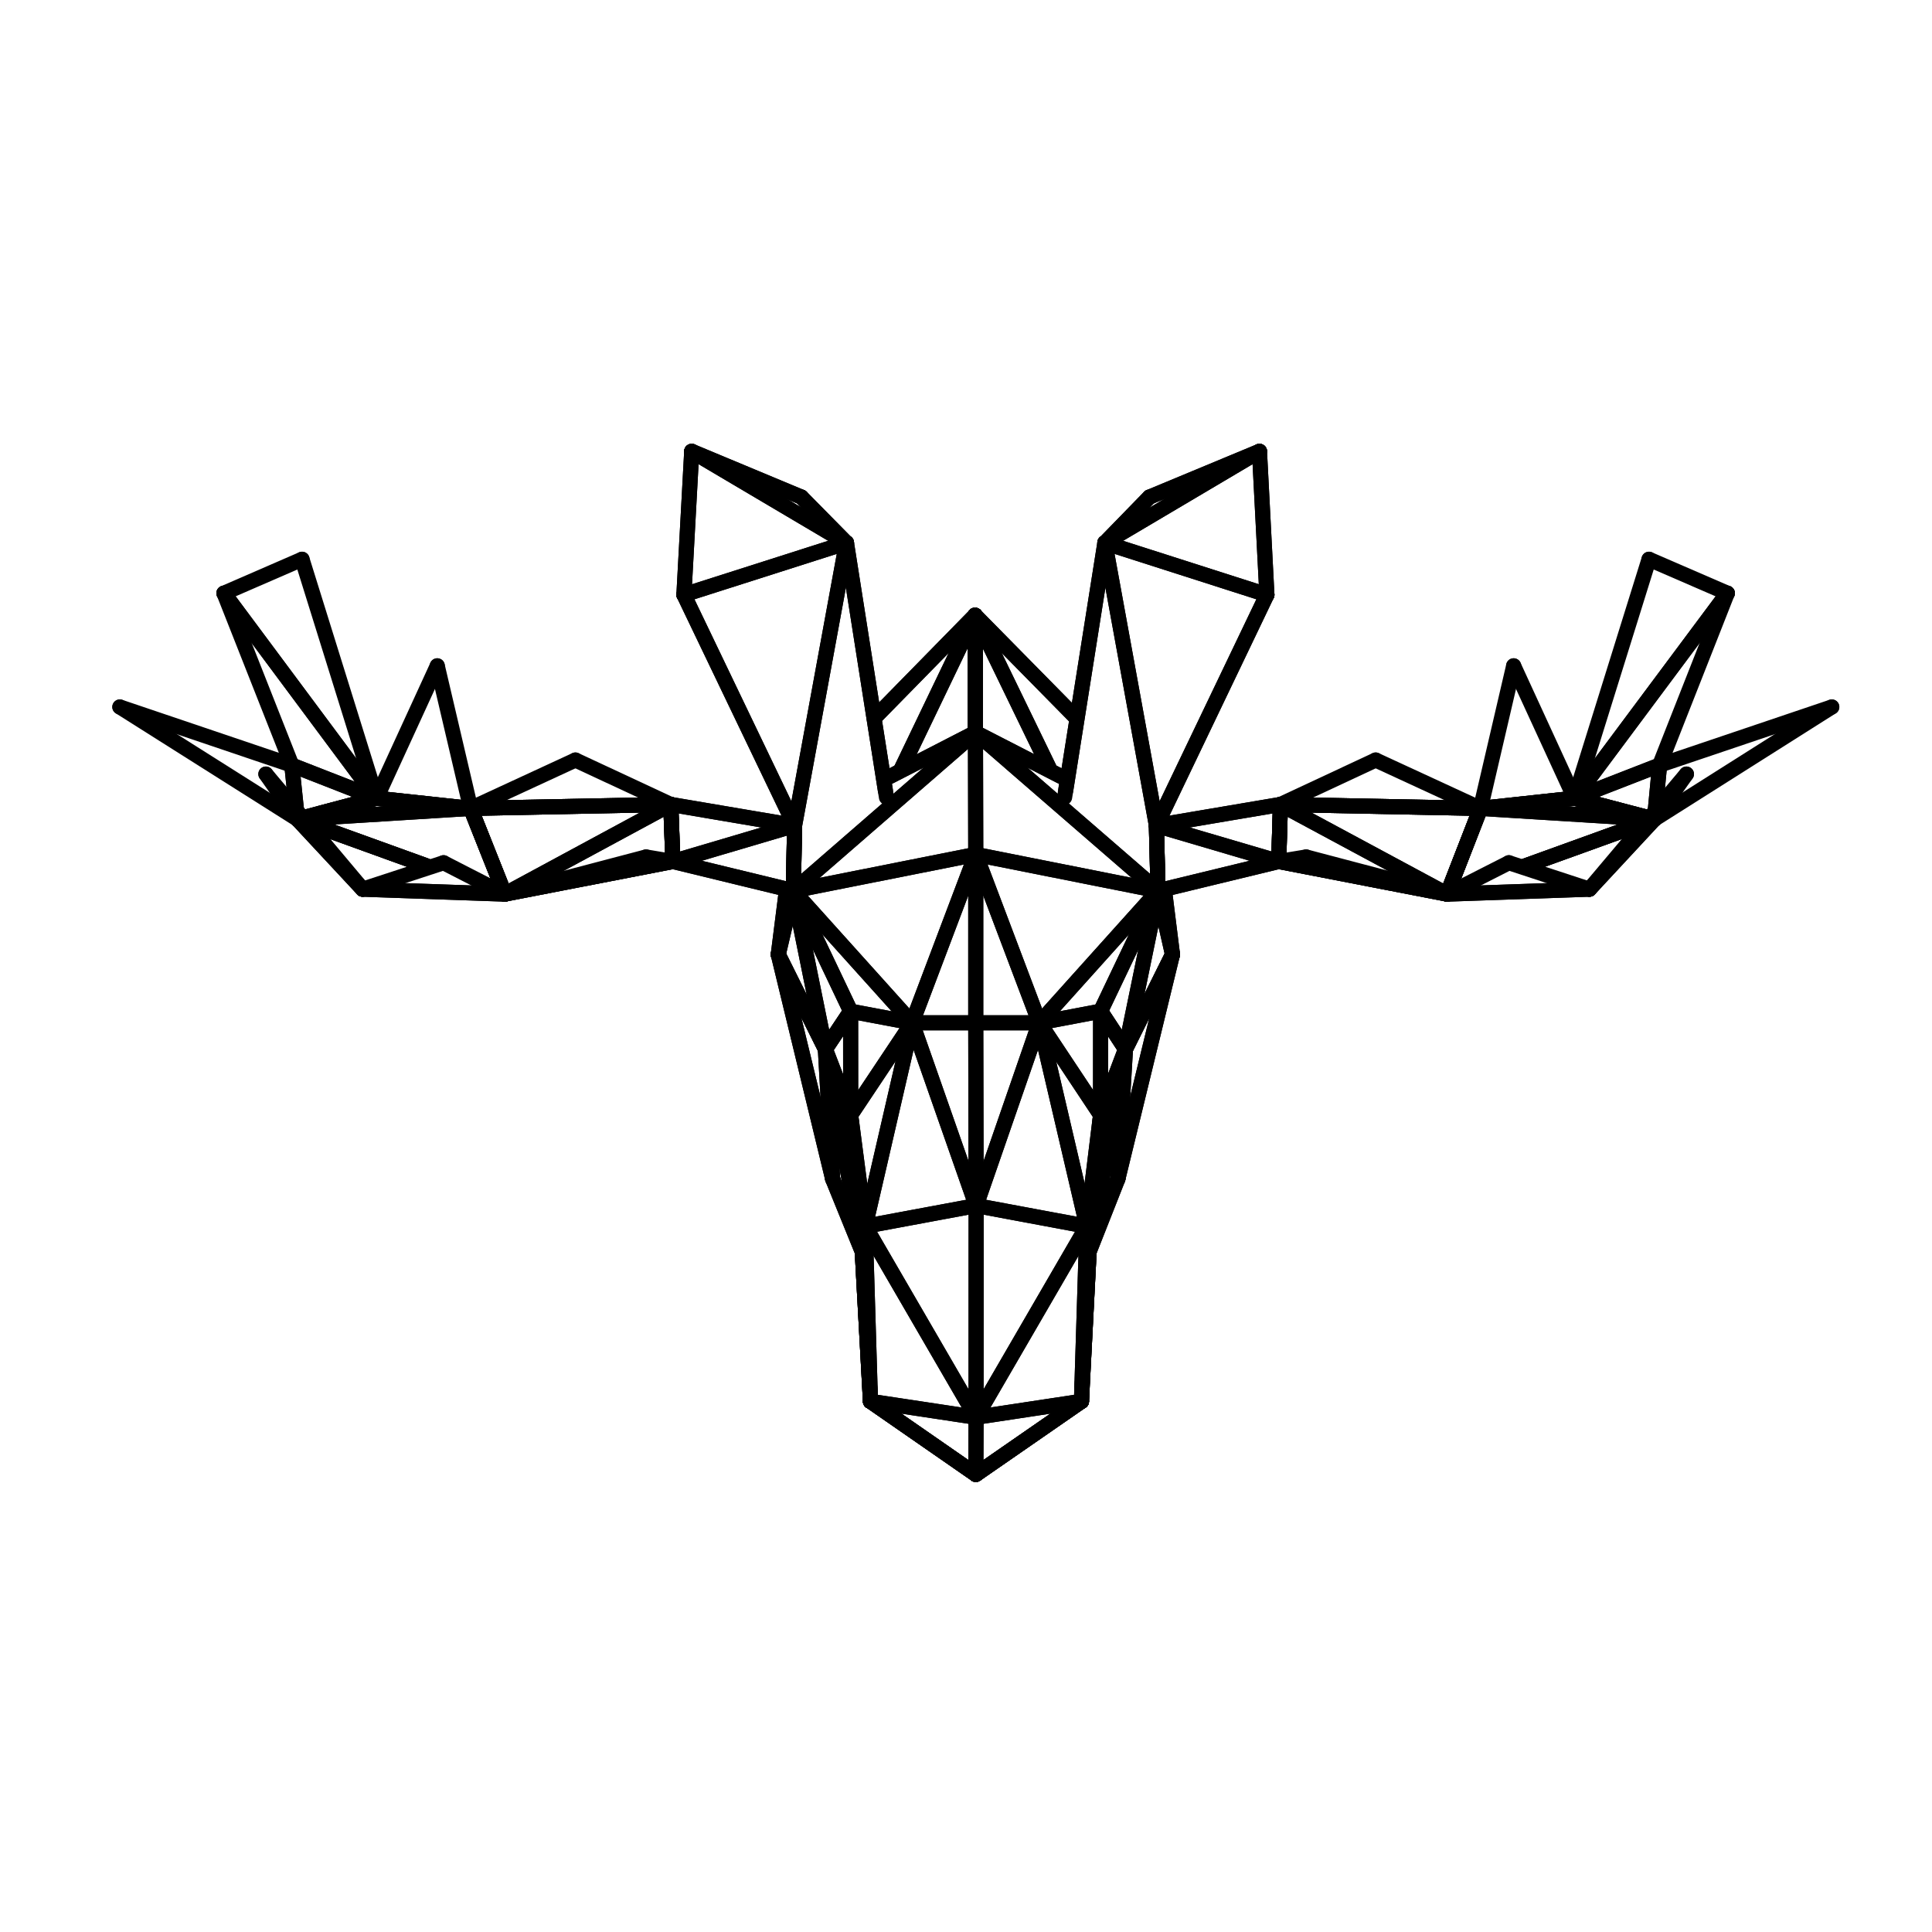 <svg width="512" height="512" version="1.1" baseProfile="full" xmlns="http://www.w3.org/2000/svg">
<g transform="translate(0,512) scale(1,-1)">
<polyline style="stroke-width:4;stroke-miterlimit:4;stroke-dasharray:none;stroke-linecap:round" stroke="black" fill="none" points="417.268,300.46 437.128,295.246" />
<polyline style="stroke-width:4;stroke-miterlimit:4;stroke-dasharray:none;stroke-linecap:round" stroke="black" fill="none" points="433.898,293.258 404.354,282.582" />
<polyline style="stroke-width:4;stroke-miterlimit:4;stroke-dasharray:none;stroke-linecap:round" stroke="black" fill="none" points="339.332,298.81 392.339,297.763" />
<polyline style="stroke-width:4;stroke-miterlimit:4;stroke-dasharray:none;stroke-linecap:round" stroke="black" fill="none" points="392.339,297.763 383.503,275.047" />
<polyline style="stroke-width:4;stroke-miterlimit:4;stroke-dasharray:none;stroke-linecap:round" stroke="black" fill="none" points="383.503,275.047 339.332,298.81" />
<polyline style="stroke-width:4;stroke-miterlimit:4;stroke-dasharray:none;stroke-linecap:round" stroke="black" fill="none" points="291.674,244.018 275.451,240.947" />
<polyline style="stroke-width:4;stroke-miterlimit:4;stroke-dasharray:none;stroke-linecap:round" stroke="black" fill="none" points="275.451,240.947 291.661,216.531" />
<polyline style="stroke-width:4;stroke-miterlimit:4;stroke-dasharray:none;stroke-linecap:round" stroke="black" fill="none" points="291.661,216.531 291.674,244.018" />
<polyline style="stroke-width:4;stroke-miterlimit:4;stroke-dasharray:none;stroke-linecap:round" stroke="black" fill="none" points="339.332,298.81 392.339,297.763" />
<polyline style="stroke-width:4;stroke-miterlimit:4;stroke-dasharray:none;stroke-linecap:round" stroke="black" fill="none" points="392.339,297.763 364.566,310.589" />
<polyline style="stroke-width:4;stroke-miterlimit:4;stroke-dasharray:none;stroke-linecap:round" stroke="black" fill="none" points="364.566,310.589 339.332,298.81" />
<polyline style="stroke-width:4;stroke-miterlimit:4;stroke-dasharray:none;stroke-linecap:round" stroke="black" fill="none" points="281.87,305.876 258.508,317.887" />
<polyline style="stroke-width:4;stroke-miterlimit:4;stroke-dasharray:none;stroke-linecap:round" stroke="black" fill="none" points="258.508,317.887 306.894,275.944" />
<polyline style="stroke-width:4;stroke-miterlimit:4;stroke-dasharray:none;stroke-linecap:round" stroke="black" fill="none" points="306.894,275.944 306.453,293.238" />
<polyline style="stroke-width:4;stroke-miterlimit:4;stroke-dasharray:none;stroke-linecap:round" stroke="black" fill="none" points="275.451,240.947 258.583,240.947" />
<polyline style="stroke-width:4;stroke-miterlimit:4;stroke-dasharray:none;stroke-linecap:round" stroke="black" fill="none" points="258.583,240.947 258.684,192.504" />
<polyline style="stroke-width:4;stroke-miterlimit:4;stroke-dasharray:none;stroke-linecap:round" stroke="black" fill="none" points="258.684,192.504 275.451,240.947" />
<polyline style="stroke-width:4;stroke-miterlimit:4;stroke-dasharray:none;stroke-linecap:round" stroke="black" fill="none" points="392.339,297.763 401.134,335.554" />
<polyline style="stroke-width:4;stroke-miterlimit:4;stroke-dasharray:none;stroke-linecap:round" stroke="black" fill="none" points="401.134,335.554 417.268,300.46" />
<polyline style="stroke-width:4;stroke-miterlimit:4;stroke-dasharray:none;stroke-linecap:round" stroke="black" fill="none" points="417.268,300.46 392.339,297.763" />
<polyline style="stroke-width:4;stroke-miterlimit:4;stroke-dasharray:none;stroke-linecap:round" stroke="black" fill="none" points="296.239,199.566 298.265,233.973" />
<polyline style="stroke-width:4;stroke-miterlimit:4;stroke-dasharray:none;stroke-linecap:round" stroke="black" fill="none" points="298.265,233.973 288.621,180.254" />
<polyline style="stroke-width:4;stroke-miterlimit:4;stroke-dasharray:none;stroke-linecap:round" stroke="black" fill="none" points="288.621,180.254 296.239,199.566" />
<polyline style="stroke-width:4;stroke-miterlimit:4;stroke-dasharray:none;stroke-linecap:round" stroke="black" fill="none" points="286.593,140.633 258.616,121.261" />
<polyline style="stroke-width:4;stroke-miterlimit:4;stroke-dasharray:none;stroke-linecap:round" stroke="black" fill="none" points="282.404,302.412 292.803,368.135" />
<polyline style="stroke-width:4;stroke-miterlimit:4;stroke-dasharray:none;stroke-linecap:round" stroke="black" fill="none" points="292.803,368.135 304.617,380.27" />
<polyline style="stroke-width:4;stroke-miterlimit:4;stroke-dasharray:none;stroke-linecap:round" stroke="black" fill="none" points="457.761,354.797 417.268,300.46" />
<polyline style="stroke-width:4;stroke-miterlimit:4;stroke-dasharray:none;stroke-linecap:round" stroke="black" fill="none" points="417.268,300.46 437.005,363.792" />
<polyline style="stroke-width:4;stroke-miterlimit:4;stroke-dasharray:none;stroke-linecap:round" stroke="black" fill="none" points="437.005,363.792 457.761,354.797" />
<polyline style="stroke-width:4;stroke-miterlimit:4;stroke-dasharray:none;stroke-linecap:round" stroke="black" fill="none" points="258.585,285.561 241.716,240.947" />
<polyline style="stroke-width:4;stroke-miterlimit:4;stroke-dasharray:none;stroke-linecap:round" stroke="black" fill="none" points="241.716,240.947 258.583,240.947" />
<polyline style="stroke-width:4;stroke-miterlimit:4;stroke-dasharray:none;stroke-linecap:round" stroke="black" fill="none" points="258.583,240.947 258.585,285.561" />
<polyline style="stroke-width:4;stroke-miterlimit:4;stroke-dasharray:none;stroke-linecap:round" stroke="black" fill="none" points="288.621,180.254 286.593,140.633" />
<polyline style="stroke-width:4;stroke-miterlimit:4;stroke-dasharray:none;stroke-linecap:round" stroke="black" fill="none" points="310.723,259.05 306.894,275.944" />
<polyline style="stroke-width:4;stroke-miterlimit:4;stroke-dasharray:none;stroke-linecap:round" stroke="black" fill="none" points="306.894,275.944 298.265,233.973" />
<polyline style="stroke-width:4;stroke-miterlimit:4;stroke-dasharray:none;stroke-linecap:round" stroke="black" fill="none" points="298.265,233.973 310.723,259.05" />
<polyline style="stroke-width:4;stroke-miterlimit:4;stroke-dasharray:none;stroke-linecap:round" stroke="black" fill="none" points="298.265,233.973 291.661,216.531" />
<polyline style="stroke-width:4;stroke-miterlimit:4;stroke-dasharray:none;stroke-linecap:round" stroke="black" fill="none" points="291.661,216.531 288.621,180.254" />
<polyline style="stroke-width:4;stroke-miterlimit:4;stroke-dasharray:none;stroke-linecap:round" stroke="black" fill="none" points="288.621,180.254 298.265,233.973" />
<polyline style="stroke-width:4;stroke-miterlimit:4;stroke-dasharray:none;stroke-linecap:round" stroke="black" fill="none" points="296.239,199.566 310.723,259.05" />
<polyline style="stroke-width:4;stroke-miterlimit:4;stroke-dasharray:none;stroke-linecap:round" stroke="black" fill="none" points="310.723,259.05 298.265,233.973" />
<polyline style="stroke-width:4;stroke-miterlimit:4;stroke-dasharray:none;stroke-linecap:round" stroke="black" fill="none" points="298.265,233.973 296.239,199.566" />
<polyline style="stroke-width:4;stroke-miterlimit:4;stroke-dasharray:none;stroke-linecap:round" stroke="black" fill="none" points="403.962,282.44 435.778,293.938" />
<polyline style="stroke-width:4;stroke-miterlimit:4;stroke-dasharray:none;stroke-linecap:round" stroke="black" fill="none" points="438.442,294.901 392.339,297.763" />
<polyline style="stroke-width:4;stroke-miterlimit:4;stroke-dasharray:none;stroke-linecap:round" stroke="black" fill="none" points="392.339,297.763 383.503,275.047" />
<polyline style="stroke-width:4;stroke-miterlimit:4;stroke-dasharray:none;stroke-linecap:round" stroke="black" fill="none" points="220.664,199.566 206.252,259.05" />
<polyline style="stroke-width:4;stroke-miterlimit:4;stroke-dasharray:none;stroke-linecap:round" stroke="black" fill="none" points="220.664,199.566 218.732,233.973" />
<polyline style="stroke-width:4;stroke-miterlimit:4;stroke-dasharray:none;stroke-linecap:round" stroke="black" fill="none" points="218.732,233.973 206.252,259.05" />
<polyline style="stroke-width:4;stroke-miterlimit:4;stroke-dasharray:none;stroke-linecap:round" stroke="black" fill="none" points="206.252,259.05 220.664,199.566" />
<polyline style="stroke-width:4;stroke-miterlimit:4;stroke-dasharray:none;stroke-linecap:round" stroke="black" fill="none" points="338.872,283.7 346.137,284.898" />
<polyline style="stroke-width:4;stroke-miterlimit:4;stroke-dasharray:none;stroke-linecap:round" stroke="black" fill="none" points="346.137,284.898 383.503,275.047" />
<polyline style="stroke-width:4;stroke-miterlimit:4;stroke-dasharray:none;stroke-linecap:round" stroke="black" fill="none" points="383.503,275.047 338.872,283.7" />
<polyline style="stroke-width:4;stroke-miterlimit:4;stroke-dasharray:none;stroke-linecap:round" stroke="black" fill="none" points="258.585,285.561 210.233,275.944" />
<polyline style="stroke-width:4;stroke-miterlimit:4;stroke-dasharray:none;stroke-linecap:round" stroke="black" fill="none" points="210.233,275.944 241.716,240.947" />
<polyline style="stroke-width:4;stroke-miterlimit:4;stroke-dasharray:none;stroke-linecap:round" stroke="black" fill="none" points="241.716,240.947 258.585,285.561" />
<polyline style="stroke-width:4;stroke-miterlimit:4;stroke-dasharray:none;stroke-linecap:round" stroke="black" fill="none" points="220.664,199.566 228.51,180.254" />
<polyline style="stroke-width:4;stroke-miterlimit:4;stroke-dasharray:none;stroke-linecap:round" stroke="black" fill="none" points="228.51,180.254 218.732,233.973" />
<polyline style="stroke-width:4;stroke-miterlimit:4;stroke-dasharray:none;stroke-linecap:round" stroke="black" fill="none" points="218.732,233.973 220.664,199.566" />
<polyline style="stroke-width:4;stroke-miterlimit:4;stroke-dasharray:none;stroke-linecap:round" stroke="black" fill="none" points="206.252,259.05 208.321,275.392" />
<polyline style="stroke-width:4;stroke-miterlimit:4;stroke-dasharray:none;stroke-linecap:round" stroke="black" fill="none" points="210.233,275.944 218.732,233.973" />
<polyline style="stroke-width:4;stroke-miterlimit:4;stroke-dasharray:none;stroke-linecap:round" stroke="black" fill="none" points="218.732,233.973 225.422,244.018" />
<polyline style="stroke-width:4;stroke-miterlimit:4;stroke-dasharray:none;stroke-linecap:round" stroke="black" fill="none" points="225.422,244.018 210.233,275.944" />
<polyline style="stroke-width:4;stroke-miterlimit:4;stroke-dasharray:none;stroke-linecap:round" stroke="black" fill="none" points="218.732,233.973 228.51,180.254" />
<polyline style="stroke-width:4;stroke-miterlimit:4;stroke-dasharray:none;stroke-linecap:round" stroke="black" fill="none" points="228.51,180.254 225.439,216.531" />
<polyline style="stroke-width:4;stroke-miterlimit:4;stroke-dasharray:none;stroke-linecap:round" stroke="black" fill="none" points="225.439,216.531 218.732,233.973" />
<polyline style="stroke-width:4;stroke-miterlimit:4;stroke-dasharray:none;stroke-linecap:round" stroke="black" fill="none" points="258.684,192.504 241.716,240.947" />
<polyline style="stroke-width:4;stroke-miterlimit:4;stroke-dasharray:none;stroke-linecap:round" stroke="black" fill="none" points="241.716,240.947 229.282,187.027" />
<polyline style="stroke-width:4;stroke-miterlimit:4;stroke-dasharray:none;stroke-linecap:round" stroke="black" fill="none" points="229.282,187.027 258.684,192.504" />
<polyline style="stroke-width:4;stroke-miterlimit:4;stroke-dasharray:none;stroke-linecap:round" stroke="black" fill="none" points="438.442,294.901 446.925,306.865" />
<polyline style="stroke-width:4;stroke-miterlimit:4;stroke-dasharray:none;stroke-linecap:round" stroke="black" fill="none" points="446.925,306.865 421.211,276.356" />
<polyline style="stroke-width:4;stroke-miterlimit:4;stroke-dasharray:none;stroke-linecap:round" stroke="black" fill="none" points="421.211,276.356 438.442,294.901" />
<polyline style="stroke-width:4;stroke-miterlimit:4;stroke-dasharray:none;stroke-linecap:round" stroke="black" fill="none" points="228.51,180.254 230.683,140.633" />
<polyline style="stroke-width:4;stroke-miterlimit:4;stroke-dasharray:none;stroke-linecap:round" stroke="black" fill="none" points="230.683,140.633 229.282,187.027" />
<polyline style="stroke-width:4;stroke-miterlimit:4;stroke-dasharray:none;stroke-linecap:round" stroke="black" fill="none" points="229.282,187.027 228.51,180.254" />
<polyline style="stroke-width:4;stroke-miterlimit:4;stroke-dasharray:none;stroke-linecap:round" stroke="black" fill="none" points="225.439,216.531 229.282,187.027" />
<polyline style="stroke-width:4;stroke-miterlimit:4;stroke-dasharray:none;stroke-linecap:round" stroke="black" fill="none" points="229.282,187.027 241.716,240.947" />
<polyline style="stroke-width:4;stroke-miterlimit:4;stroke-dasharray:none;stroke-linecap:round" stroke="black" fill="none" points="241.716,240.947 225.439,216.531" />
<polyline style="stroke-width:4;stroke-miterlimit:4;stroke-dasharray:none;stroke-linecap:round" stroke="black" fill="none" points="225.439,216.531 228.51,180.254" />
<polyline style="stroke-width:4;stroke-miterlimit:4;stroke-dasharray:none;stroke-linecap:round" stroke="black" fill="none" points="228.51,180.254 229.282,187.027" />
<polyline style="stroke-width:4;stroke-miterlimit:4;stroke-dasharray:none;stroke-linecap:round" stroke="black" fill="none" points="229.282,187.027 225.439,216.531" />
<polyline style="stroke-width:4;stroke-miterlimit:4;stroke-dasharray:none;stroke-linecap:round" stroke="black" fill="none" points="258.666,136.404 230.683,140.633" />
<polyline style="stroke-width:4;stroke-miterlimit:4;stroke-dasharray:none;stroke-linecap:round" stroke="black" fill="none" points="230.683,140.633 258.616,121.261" />
<polyline style="stroke-width:4;stroke-miterlimit:4;stroke-dasharray:none;stroke-linecap:round" stroke="black" fill="none" points="258.616,121.261 258.666,136.404" />
<polyline style="stroke-width:4;stroke-miterlimit:4;stroke-dasharray:none;stroke-linecap:round" stroke="black" fill="none" points="218.732,233.973 225.439,216.531" />
<polyline style="stroke-width:4;stroke-miterlimit:4;stroke-dasharray:none;stroke-linecap:round" stroke="black" fill="none" points="225.439,216.531 225.422,244.018" />
<polyline style="stroke-width:4;stroke-miterlimit:4;stroke-dasharray:none;stroke-linecap:round" stroke="black" fill="none" points="225.422,244.018 218.732,233.973" />
<polyline style="stroke-width:4;stroke-miterlimit:4;stroke-dasharray:none;stroke-linecap:round" stroke="black" fill="none" points="206.252,259.05 218.732,233.973" />
<polyline style="stroke-width:4;stroke-miterlimit:4;stroke-dasharray:none;stroke-linecap:round" stroke="black" fill="none" points="218.732,233.973 210.233,275.944" />
<polyline style="stroke-width:4;stroke-miterlimit:4;stroke-dasharray:none;stroke-linecap:round" stroke="black" fill="none" points="210.233,275.944 206.252,259.05" />
<polyline style="stroke-width:4;stroke-miterlimit:4;stroke-dasharray:none;stroke-linecap:round" stroke="black" fill="none" points="225.422,244.018 225.439,216.531" />
<polyline style="stroke-width:4;stroke-miterlimit:4;stroke-dasharray:none;stroke-linecap:round" stroke="black" fill="none" points="225.439,216.531 241.716,240.947" />
<polyline style="stroke-width:4;stroke-miterlimit:4;stroke-dasharray:none;stroke-linecap:round" stroke="black" fill="none" points="241.716,240.947 225.422,244.018" />
<polyline style="stroke-width:4;stroke-miterlimit:4;stroke-dasharray:none;stroke-linecap:round" stroke="black" fill="none" points="258.684,192.504 229.282,187.027" />
<polyline style="stroke-width:4;stroke-miterlimit:4;stroke-dasharray:none;stroke-linecap:round" stroke="black" fill="none" points="229.282,187.027 258.666,136.404" />
<polyline style="stroke-width:4;stroke-miterlimit:4;stroke-dasharray:none;stroke-linecap:round" stroke="black" fill="none" points="258.666,136.404 258.684,192.504" />
<polyline style="stroke-width:4;stroke-miterlimit:4;stroke-dasharray:none;stroke-linecap:round" stroke="black" fill="none" points="210.233,275.944 225.422,244.018" />
<polyline style="stroke-width:4;stroke-miterlimit:4;stroke-dasharray:none;stroke-linecap:round" stroke="black" fill="none" points="225.422,244.018 241.716,240.947" />
<polyline style="stroke-width:4;stroke-miterlimit:4;stroke-dasharray:none;stroke-linecap:round" stroke="black" fill="none" points="241.716,240.947 210.233,275.944" />
<polyline style="stroke-width:4;stroke-miterlimit:4;stroke-dasharray:none;stroke-linecap:round" stroke="black" fill="none" points="258.585,285.561 258.508,317.887" />
<polyline style="stroke-width:4;stroke-miterlimit:4;stroke-dasharray:none;stroke-linecap:round" stroke="black" fill="none" points="258.508,317.887 210.233,275.944" />
<polyline style="stroke-width:4;stroke-miterlimit:4;stroke-dasharray:none;stroke-linecap:round" stroke="black" fill="none" points="210.233,275.944 258.585,285.561" />
<polyline style="stroke-width:4;stroke-miterlimit:4;stroke-dasharray:none;stroke-linecap:round" stroke="black" fill="none" points="206.252,259.05 218.732,233.973" />
<polyline style="stroke-width:4;stroke-miterlimit:4;stroke-dasharray:none;stroke-linecap:round" stroke="black" fill="none" points="218.732,233.973 225.422,244.018" />
<polyline style="stroke-width:4;stroke-miterlimit:4;stroke-dasharray:none;stroke-linecap:round" stroke="black" fill="none" points="306.453,293.238 338.872,283.7" />
<polyline style="stroke-width:4;stroke-miterlimit:4;stroke-dasharray:none;stroke-linecap:round" stroke="black" fill="none" points="338.872,283.7 339.332,298.81" />
<polyline style="stroke-width:4;stroke-miterlimit:4;stroke-dasharray:none;stroke-linecap:round" stroke="black" fill="none" points="339.332,298.81 306.453,293.238" />
<polyline style="stroke-width:4;stroke-miterlimit:4;stroke-dasharray:none;stroke-linecap:round" stroke="black" fill="none" points="228.51,180.254 220.664,199.566" />
<polyline style="stroke-width:4;stroke-miterlimit:4;stroke-dasharray:none;stroke-linecap:round" stroke="black" fill="none" points="339.332,298.81 338.872,283.7" />
<polyline style="stroke-width:4;stroke-miterlimit:4;stroke-dasharray:none;stroke-linecap:round" stroke="black" fill="none" points="338.872,283.7 306.894,275.944" />
<polyline style="stroke-width:4;stroke-miterlimit:4;stroke-dasharray:none;stroke-linecap:round" stroke="black" fill="none" points="338.872,283.7 339.332,298.81" />
<polyline style="stroke-width:4;stroke-miterlimit:4;stroke-dasharray:none;stroke-linecap:round" stroke="black" fill="none" points="339.332,298.81 383.503,275.047" />
<polyline style="stroke-width:4;stroke-miterlimit:4;stroke-dasharray:none;stroke-linecap:round" stroke="black" fill="none" points="383.503,275.047 338.872,283.7" />
<polyline style="stroke-width:4;stroke-miterlimit:4;stroke-dasharray:none;stroke-linecap:round" stroke="black" fill="none" points="403.962,282.44 435.778,293.938" />
<polyline style="stroke-width:4;stroke-miterlimit:4;stroke-dasharray:none;stroke-linecap:round" stroke="black" fill="none" points="438.442,294.901 421.211,276.356" />
<polyline style="stroke-width:4;stroke-miterlimit:4;stroke-dasharray:none;stroke-linecap:round" stroke="black" fill="none" points="421.211,276.356 383.503,275.047" />
<polyline style="stroke-width:4;stroke-miterlimit:4;stroke-dasharray:none;stroke-linecap:round" stroke="black" fill="none" points="258.616,121.261 230.683,140.633" />
<polyline style="stroke-width:4;stroke-miterlimit:4;stroke-dasharray:none;stroke-linecap:round" stroke="black" fill="none" points="417.268,300.46 439.81,309.228" />
<polyline style="stroke-width:4;stroke-miterlimit:4;stroke-dasharray:none;stroke-linecap:round" stroke="black" fill="none" points="439.81,309.228 457.761,354.797" />
<polyline style="stroke-width:4;stroke-miterlimit:4;stroke-dasharray:none;stroke-linecap:round" stroke="black" fill="none" points="457.761,354.797 417.268,300.46" />
<polyline style="stroke-width:4;stroke-miterlimit:4;stroke-dasharray:none;stroke-linecap:round" stroke="black" fill="none" points="258.616,121.261 230.683,140.633" />
<polyline style="stroke-width:4;stroke-miterlimit:4;stroke-dasharray:none;stroke-linecap:round" stroke="black" fill="none" points="230.683,140.633 228.51,180.254" />
<polyline style="stroke-width:4;stroke-miterlimit:4;stroke-dasharray:none;stroke-linecap:round" stroke="black" fill="none" points="292.803,368.135 333.773,392.391" />
<polyline style="stroke-width:4;stroke-miterlimit:4;stroke-dasharray:none;stroke-linecap:round" stroke="black" fill="none" points="333.773,392.391 304.617,380.27" />
<polyline style="stroke-width:4;stroke-miterlimit:4;stroke-dasharray:none;stroke-linecap:round" stroke="black" fill="none" points="304.617,380.27 292.803,368.135" />
<polyline style="stroke-width:4;stroke-miterlimit:4;stroke-dasharray:none;stroke-linecap:round" stroke="black" fill="none" points="210.581,293.238 181.243,354.386" />
<polyline style="stroke-width:4;stroke-miterlimit:4;stroke-dasharray:none;stroke-linecap:round" stroke="black" fill="none" points="306.453,293.238 306.894,275.944" />
<polyline style="stroke-width:4;stroke-miterlimit:4;stroke-dasharray:none;stroke-linecap:round" stroke="black" fill="none" points="306.894,275.944 338.872,283.7" />
<polyline style="stroke-width:4;stroke-miterlimit:4;stroke-dasharray:none;stroke-linecap:round" stroke="black" fill="none" points="338.872,283.7 306.453,293.238" />
<polyline style="stroke-width:4;stroke-miterlimit:4;stroke-dasharray:none;stroke-linecap:round" stroke="black" fill="none" points="224.321,368.135 210.581,293.238" />
<polyline style="stroke-width:4;stroke-miterlimit:4;stroke-dasharray:none;stroke-linecap:round" stroke="black" fill="none" points="234.651,302.412 224.321,368.135" />
<polyline style="stroke-width:4;stroke-miterlimit:4;stroke-dasharray:none;stroke-linecap:round" stroke="black" fill="none" points="224.321,368.135 181.243,354.386" />
<polyline style="stroke-width:4;stroke-miterlimit:4;stroke-dasharray:none;stroke-linecap:round" stroke="black" fill="none" points="181.243,354.386 210.581,293.238" />
<polyline style="stroke-width:4;stroke-miterlimit:4;stroke-dasharray:none;stroke-linecap:round" stroke="black" fill="none" points="210.581,293.238 224.321,368.135" />
<polyline style="stroke-width:4;stroke-miterlimit:4;stroke-dasharray:none;stroke-linecap:round" stroke="black" fill="none" points="212.367,380.27 224.321,368.135" />
<polyline style="stroke-width:4;stroke-miterlimit:4;stroke-dasharray:none;stroke-linecap:round" stroke="black" fill="none" points="224.321,368.135 234.921,300.693" />
<polyline style="stroke-width:4;stroke-miterlimit:4;stroke-dasharray:none;stroke-linecap:round" stroke="black" fill="none" points="224.321,368.135 212.367,380.27" />
<polyline style="stroke-width:4;stroke-miterlimit:4;stroke-dasharray:none;stroke-linecap:round" stroke="black" fill="none" points="212.367,380.27 183.313,392.391" />
<polyline style="stroke-width:4;stroke-miterlimit:4;stroke-dasharray:none;stroke-linecap:round" stroke="black" fill="none" points="183.313,392.391 224.321,368.135" />
<polyline style="stroke-width:4;stroke-miterlimit:4;stroke-dasharray:none;stroke-linecap:round" stroke="black" fill="none" points="183.313,392.391 212.367,380.27" />
<polyline style="stroke-width:4;stroke-miterlimit:4;stroke-dasharray:none;stroke-linecap:round" stroke="black" fill="none" points="181.243,354.386 183.313,392.391" />
<polyline style="stroke-width:4;stroke-miterlimit:4;stroke-dasharray:none;stroke-linecap:round" stroke="black" fill="none" points="183.313,392.391 181.243,354.386" />
<polyline style="stroke-width:4;stroke-miterlimit:4;stroke-dasharray:none;stroke-linecap:round" stroke="black" fill="none" points="181.243,354.386 224.321,368.135" />
<polyline style="stroke-width:4;stroke-miterlimit:4;stroke-dasharray:none;stroke-linecap:round" stroke="black" fill="none" points="224.321,368.135 183.313,392.391" />
<polyline style="stroke-width:4;stroke-miterlimit:4;stroke-dasharray:none;stroke-linecap:round" stroke="black" fill="none" points="258.411,348.952 258.468,330.702" />
<polyline style="stroke-width:4;stroke-miterlimit:4;stroke-dasharray:none;stroke-linecap:round" stroke="black" fill="none" points="258.468,330.702 258.508,317.887" />
<polyline style="stroke-width:4;stroke-miterlimit:4;stroke-dasharray:none;stroke-linecap:round" stroke="black" fill="none" points="258.508,317.887 258.411,348.952" />
<polyline style="stroke-width:4;stroke-miterlimit:4;stroke-dasharray:none;stroke-linecap:round" stroke="black" fill="none" points="278.274,307.987 258.411,348.952" />
<polyline style="stroke-width:4;stroke-miterlimit:4;stroke-dasharray:none;stroke-linecap:round" stroke="black" fill="none" points="258.411,348.952 258.508,317.887" />
<polyline style="stroke-width:4;stroke-miterlimit:4;stroke-dasharray:none;stroke-linecap:round" stroke="black" fill="none" points="258.684,192.504 288.039,187.027" />
<polyline style="stroke-width:4;stroke-miterlimit:4;stroke-dasharray:none;stroke-linecap:round" stroke="black" fill="none" points="288.039,187.027 275.451,240.947" />
<polyline style="stroke-width:4;stroke-miterlimit:4;stroke-dasharray:none;stroke-linecap:round" stroke="black" fill="none" points="275.451,240.947 258.684,192.504" />
<polyline style="stroke-width:4;stroke-miterlimit:4;stroke-dasharray:none;stroke-linecap:round" stroke="black" fill="none" points="291.661,216.531 288.039,187.027" />
<polyline style="stroke-width:4;stroke-miterlimit:4;stroke-dasharray:none;stroke-linecap:round" stroke="black" fill="none" points="288.039,187.027 288.621,180.254" />
<polyline style="stroke-width:4;stroke-miterlimit:4;stroke-dasharray:none;stroke-linecap:round" stroke="black" fill="none" points="288.621,180.254 291.661,216.531" />
<polyline style="stroke-width:4;stroke-miterlimit:4;stroke-dasharray:none;stroke-linecap:round" stroke="black" fill="none" points="228.51,180.254 230.683,140.633" />
<polyline style="stroke-width:4;stroke-miterlimit:4;stroke-dasharray:none;stroke-linecap:round" stroke="black" fill="none" points="230.683,140.633 258.616,121.261" />
<polyline style="stroke-width:4;stroke-miterlimit:4;stroke-dasharray:none;stroke-linecap:round" stroke="black" fill="none" points="230.683,140.633 228.51,180.254" />
<polyline style="stroke-width:4;stroke-miterlimit:4;stroke-dasharray:none;stroke-linecap:round" stroke="black" fill="none" points="231.988,322 258.411,348.952" />
<polyline style="stroke-width:4;stroke-miterlimit:4;stroke-dasharray:none;stroke-linecap:round" stroke="black" fill="none" points="258.411,348.952 231.663,321.668" />
<polyline style="stroke-width:4;stroke-miterlimit:4;stroke-dasharray:none;stroke-linecap:round" stroke="black" fill="none" points="238.741,307.987 258.411,348.952" />
<polyline style="stroke-width:4;stroke-miterlimit:4;stroke-dasharray:none;stroke-linecap:round" stroke="black" fill="none" points="298.265,233.973 291.674,244.018" />
<polyline style="stroke-width:4;stroke-miterlimit:4;stroke-dasharray:none;stroke-linecap:round" stroke="black" fill="none" points="291.674,244.018 291.661,216.531" />
<polyline style="stroke-width:4;stroke-miterlimit:4;stroke-dasharray:none;stroke-linecap:round" stroke="black" fill="none" points="291.661,216.531 298.265,233.973" />
<polyline style="stroke-width:4;stroke-miterlimit:4;stroke-dasharray:none;stroke-linecap:round" stroke="black" fill="none" points="292.803,368.135 306.453,293.238" />
<polyline style="stroke-width:4;stroke-miterlimit:4;stroke-dasharray:none;stroke-linecap:round" stroke="black" fill="none" points="306.453,293.238 335.742,354.386" />
<polyline style="stroke-width:4;stroke-miterlimit:4;stroke-dasharray:none;stroke-linecap:round" stroke="black" fill="none" points="335.742,354.386 292.803,368.135" />
<polyline style="stroke-width:4;stroke-miterlimit:4;stroke-dasharray:none;stroke-linecap:round" stroke="black" fill="none" points="208.227,274.644 206.252,259.05" />
<polyline style="stroke-width:4;stroke-miterlimit:4;stroke-dasharray:none;stroke-linecap:round" stroke="black" fill="none" points="206.252,259.05 210.233,275.944" />
<polyline style="stroke-width:4;stroke-miterlimit:4;stroke-dasharray:none;stroke-linecap:round" stroke="black" fill="none" points="210.233,275.944 210.581,293.238" />
<polyline style="stroke-width:4;stroke-miterlimit:4;stroke-dasharray:none;stroke-linecap:round" stroke="black" fill="none" points="392.339,297.763 438.442,294.901" />
<polyline style="stroke-width:4;stroke-miterlimit:4;stroke-dasharray:none;stroke-linecap:round" stroke="black" fill="none" points="436.847,295.319 417.268,300.46" />
<polyline style="stroke-width:4;stroke-miterlimit:4;stroke-dasharray:none;stroke-linecap:round" stroke="black" fill="none" points="417.268,300.46 392.339,297.763" />
<polyline style="stroke-width:4;stroke-miterlimit:4;stroke-dasharray:none;stroke-linecap:round" stroke="black" fill="none" points="306.894,275.944 306.453,293.238" />
<polyline style="stroke-width:4;stroke-miterlimit:4;stroke-dasharray:none;stroke-linecap:round" stroke="black" fill="none" points="306.453,293.238 339.332,298.81" />
<polyline style="stroke-width:4;stroke-miterlimit:4;stroke-dasharray:none;stroke-linecap:round" stroke="black" fill="none" points="99.771,300.46 59.347,354.797" />
<polyline style="stroke-width:4;stroke-miterlimit:4;stroke-dasharray:none;stroke-linecap:round" stroke="black" fill="none" points="59.347,354.797 77.334,309.228" />
<polyline style="stroke-width:4;stroke-miterlimit:4;stroke-dasharray:none;stroke-linecap:round" stroke="black" fill="none" points="77.334,309.228 99.771,300.46" />
<polyline style="stroke-width:4;stroke-miterlimit:4;stroke-dasharray:none;stroke-linecap:round" stroke="black" fill="none" points="133.764,275.047 124.738,297.763" />
<polyline style="stroke-width:4;stroke-miterlimit:4;stroke-dasharray:none;stroke-linecap:round" stroke="black" fill="none" points="124.738,297.763 78.822,294.901" />
<polyline style="stroke-width:4;stroke-miterlimit:4;stroke-dasharray:none;stroke-linecap:round" stroke="black" fill="none" points="83.367,293.258 112.912,282.582" />
<polyline style="stroke-width:4;stroke-miterlimit:4;stroke-dasharray:none;stroke-linecap:round" stroke="black" fill="none" points="124.738,297.763 99.771,300.46" />
<polyline style="stroke-width:4;stroke-miterlimit:4;stroke-dasharray:none;stroke-linecap:round" stroke="black" fill="none" points="99.771,300.46 115.88,335.554" />
<polyline style="stroke-width:4;stroke-miterlimit:4;stroke-dasharray:none;stroke-linecap:round" stroke="black" fill="none" points="115.88,335.554 124.738,297.763" />
<polyline style="stroke-width:4;stroke-miterlimit:4;stroke-dasharray:none;stroke-linecap:round" stroke="black" fill="none" points="177.758,298.81 152.492,310.589" />
<polyline style="stroke-width:4;stroke-miterlimit:4;stroke-dasharray:none;stroke-linecap:round" stroke="black" fill="none" points="152.492,310.589 124.738,297.763" />
<polyline style="stroke-width:4;stroke-miterlimit:4;stroke-dasharray:none;stroke-linecap:round" stroke="black" fill="none" points="124.738,297.763 177.758,298.81" />
<polyline style="stroke-width:4;stroke-miterlimit:4;stroke-dasharray:none;stroke-linecap:round" stroke="black" fill="none" points="124.738,297.763 133.764,275.047" />
<polyline style="stroke-width:4;stroke-miterlimit:4;stroke-dasharray:none;stroke-linecap:round" stroke="black" fill="none" points="99.771,300.46 124.738,297.763" />
<polyline style="stroke-width:4;stroke-miterlimit:4;stroke-dasharray:none;stroke-linecap:round" stroke="black" fill="none" points="210.581,293.238 178.327,283.7" />
<polyline style="stroke-width:4;stroke-miterlimit:4;stroke-dasharray:none;stroke-linecap:round" stroke="black" fill="none" points="178.327,283.7 210.233,275.944" />
<polyline style="stroke-width:4;stroke-miterlimit:4;stroke-dasharray:none;stroke-linecap:round" stroke="black" fill="none" points="210.233,275.944 210.581,293.238" />
<polyline style="stroke-width:4;stroke-miterlimit:4;stroke-dasharray:none;stroke-linecap:round" stroke="black" fill="none" points="210.233,275.944 178.327,283.7" />
<polyline style="stroke-width:4;stroke-miterlimit:4;stroke-dasharray:none;stroke-linecap:round" stroke="black" fill="none" points="178.327,283.7 177.758,298.81" />
<polyline style="stroke-width:4;stroke-miterlimit:4;stroke-dasharray:none;stroke-linecap:round" stroke="black" fill="none" points="177.758,298.81 210.581,293.238" />
<polyline style="stroke-width:4;stroke-miterlimit:4;stroke-dasharray:none;stroke-linecap:round" stroke="black" fill="none" points="210.581,293.238 210.233,275.944" />
<polyline style="stroke-width:4;stroke-miterlimit:4;stroke-dasharray:none;stroke-linecap:round" stroke="black" fill="none" points="78.822,294.901 31.76,324.649" />
<polyline style="stroke-width:4;stroke-miterlimit:4;stroke-dasharray:none;stroke-linecap:round" stroke="black" fill="none" points="31.76,324.649 77.334,309.228" />
<polyline style="stroke-width:4;stroke-miterlimit:4;stroke-dasharray:none;stroke-linecap:round" stroke="black" fill="none" points="77.334,309.228 78.566,297.369" />
<polyline style="stroke-width:4;stroke-miterlimit:4;stroke-dasharray:none;stroke-linecap:round" stroke="black" fill="none" points="99.771,300.46 80.909,295.454" />
<polyline style="stroke-width:4;stroke-miterlimit:4;stroke-dasharray:none;stroke-linecap:round" stroke="black" fill="none" points="78.532,297.7 77.334,309.228" />
<polyline style="stroke-width:4;stroke-miterlimit:4;stroke-dasharray:none;stroke-linecap:round" stroke="black" fill="none" points="77.334,309.228 99.771,300.46" />
<polyline style="stroke-width:4;stroke-miterlimit:4;stroke-dasharray:none;stroke-linecap:round" stroke="black" fill="none" points="59.347,354.797 80.044,363.792" />
<polyline style="stroke-width:4;stroke-miterlimit:4;stroke-dasharray:none;stroke-linecap:round" stroke="black" fill="none" points="80.044,363.792 99.771,300.46" />
<polyline style="stroke-width:4;stroke-miterlimit:4;stroke-dasharray:none;stroke-linecap:round" stroke="black" fill="none" points="99.771,300.46 59.347,354.797" />
<polyline style="stroke-width:4;stroke-miterlimit:4;stroke-dasharray:none;stroke-linecap:round" stroke="black" fill="none" points="177.758,298.81 133.764,275.047" />
<polyline style="stroke-width:4;stroke-miterlimit:4;stroke-dasharray:none;stroke-linecap:round" stroke="black" fill="none" points="133.764,275.047 124.738,297.763" />
<polyline style="stroke-width:4;stroke-miterlimit:4;stroke-dasharray:none;stroke-linecap:round" stroke="black" fill="none" points="124.738,297.763 177.758,298.81" />
<polyline style="stroke-width:4;stroke-miterlimit:4;stroke-dasharray:none;stroke-linecap:round" stroke="black" fill="none" points="178.327,283.7 133.764,275.047" />
<polyline style="stroke-width:4;stroke-miterlimit:4;stroke-dasharray:none;stroke-linecap:round" stroke="black" fill="none" points="133.764,275.047 177.758,298.81" />
<polyline style="stroke-width:4;stroke-miterlimit:4;stroke-dasharray:none;stroke-linecap:round" stroke="black" fill="none" points="177.758,298.81 178.327,283.7" />
<polyline style="stroke-width:4;stroke-miterlimit:4;stroke-dasharray:none;stroke-linecap:round" stroke="black" fill="none" points="133.764,275.047 117.548,283.368" />
<polyline style="stroke-width:4;stroke-miterlimit:4;stroke-dasharray:none;stroke-linecap:round" stroke="black" fill="none" points="117.548,283.368 96.094,276.356" />
<polyline style="stroke-width:4;stroke-miterlimit:4;stroke-dasharray:none;stroke-linecap:round" stroke="black" fill="none" points="96.094,276.356 133.764,275.047" />
<polyline style="stroke-width:4;stroke-miterlimit:4;stroke-dasharray:none;stroke-linecap:round" stroke="black" fill="none" points="78.822,294.901 96.094,276.356" />
<polyline style="stroke-width:4;stroke-miterlimit:4;stroke-dasharray:none;stroke-linecap:round" stroke="black" fill="none" points="96.094,276.356 70.46,306.865" />
<polyline style="stroke-width:4;stroke-miterlimit:4;stroke-dasharray:none;stroke-linecap:round" stroke="black" fill="none" points="70.46,306.865 78.822,294.901" />
<polyline style="stroke-width:4;stroke-miterlimit:4;stroke-dasharray:none;stroke-linecap:round" stroke="black" fill="none" points="178.327,283.7 177.758,298.81" />
<polyline style="stroke-width:4;stroke-miterlimit:4;stroke-dasharray:none;stroke-linecap:round" stroke="black" fill="none" points="177.758,298.81 124.738,297.763" />
<polyline style="stroke-width:4;stroke-miterlimit:4;stroke-dasharray:none;stroke-linecap:round" stroke="black" fill="none" points="124.738,297.763 133.764,275.047" />
<polyline style="stroke-width:4;stroke-miterlimit:4;stroke-dasharray:none;stroke-linecap:round" stroke="black" fill="none" points="133.764,275.047 178.327,283.7" />
<polyline style="stroke-width:4;stroke-miterlimit:4;stroke-dasharray:none;stroke-linecap:round" stroke="black" fill="none" points="178.327,283.7 133.764,275.047" />
<polyline style="stroke-width:4;stroke-miterlimit:4;stroke-dasharray:none;stroke-linecap:round" stroke="black" fill="none" points="133.764,275.047 171.207,284.898" />
<polyline style="stroke-width:4;stroke-miterlimit:4;stroke-dasharray:none;stroke-linecap:round" stroke="black" fill="none" points="171.207,284.898 178.327,283.7" />
<polyline style="stroke-width:4;stroke-miterlimit:4;stroke-dasharray:none;stroke-linecap:round" stroke="black" fill="none" points="113.304,282.44 81.486,293.938" />
<polyline style="stroke-width:4;stroke-miterlimit:4;stroke-dasharray:none;stroke-linecap:round" stroke="black" fill="none" points="80.401,295.319 99.771,300.46" />
<polyline style="stroke-width:4;stroke-miterlimit:4;stroke-dasharray:none;stroke-linecap:round" stroke="black" fill="none" points="210.581,293.238 177.758,298.81" />
<polyline style="stroke-width:4;stroke-miterlimit:4;stroke-dasharray:none;stroke-linecap:round" stroke="black" fill="none" points="177.758,298.81 178.327,283.7" />
<polyline style="stroke-width:4;stroke-miterlimit:4;stroke-dasharray:none;stroke-linecap:round" stroke="black" fill="none" points="178.327,283.7 210.581,293.238" />
<polyline style="stroke-width:4;stroke-miterlimit:4;stroke-dasharray:none;stroke-linecap:round" stroke="black" fill="none" points="124.738,297.763 99.771,300.46" />
<polyline style="stroke-width:4;stroke-miterlimit:4;stroke-dasharray:none;stroke-linecap:round" stroke="black" fill="none" points="99.771,300.46 80.909,295.454" />
<polyline style="stroke-width:4;stroke-miterlimit:4;stroke-dasharray:none;stroke-linecap:round" stroke="black" fill="none" points="78.822,294.901 124.738,297.763" />
<polyline style="stroke-width:4;stroke-miterlimit:4;stroke-dasharray:none;stroke-linecap:round" stroke="black" fill="none" points="133.764,275.047 96.094,276.356" />
<polyline style="stroke-width:4;stroke-miterlimit:4;stroke-dasharray:none;stroke-linecap:round" stroke="black" fill="none" points="96.094,276.356 78.822,294.901" />
<polyline style="stroke-width:4;stroke-miterlimit:4;stroke-dasharray:none;stroke-linecap:round" stroke="black" fill="none" points="83.367,293.258 112.912,282.582" />
<polyline style="stroke-width:4;stroke-miterlimit:4;stroke-dasharray:none;stroke-linecap:round" stroke="black" fill="none" points="258.508,317.887 280.968,306.34" />
<polyline style="stroke-width:4;stroke-miterlimit:4;stroke-dasharray:none;stroke-linecap:round" stroke="black" fill="none" points="308.775,274.644 310.723,259.05" />
<polyline style="stroke-width:4;stroke-miterlimit:4;stroke-dasharray:none;stroke-linecap:round" stroke="black" fill="none" points="288.621,180.254 286.593,140.633" />
<polyline style="stroke-width:4;stroke-miterlimit:4;stroke-dasharray:none;stroke-linecap:round" stroke="black" fill="none" points="306.894,275.944 275.451,240.947" />
<polyline style="stroke-width:4;stroke-miterlimit:4;stroke-dasharray:none;stroke-linecap:round" stroke="black" fill="none" points="275.451,240.947 291.674,244.018" />
<polyline style="stroke-width:4;stroke-miterlimit:4;stroke-dasharray:none;stroke-linecap:round" stroke="black" fill="none" points="291.674,244.018 306.894,275.944" />
<polyline style="stroke-width:4;stroke-miterlimit:4;stroke-dasharray:none;stroke-linecap:round" stroke="black" fill="none" points="286.593,140.633 258.616,121.261" />
<polyline style="stroke-width:4;stroke-miterlimit:4;stroke-dasharray:none;stroke-linecap:round" stroke="black" fill="none" points="258.411,348.952 238.772,308.051" />
<polyline style="stroke-width:4;stroke-miterlimit:4;stroke-dasharray:none;stroke-linecap:round" stroke="black" fill="none" points="258.508,317.887 258.411,348.952" />
<polyline style="stroke-width:4;stroke-miterlimit:4;stroke-dasharray:none;stroke-linecap:round" stroke="black" fill="none" points="258.508,317.887 258.468,330.702" />
<polyline style="stroke-width:4;stroke-miterlimit:4;stroke-dasharray:none;stroke-linecap:round" stroke="black" fill="none" points="258.468,330.702 258.411,348.952" />
<polyline style="stroke-width:4;stroke-miterlimit:4;stroke-dasharray:none;stroke-linecap:round" stroke="black" fill="none" points="258.411,348.952 258.508,317.887" />
<polyline style="stroke-width:4;stroke-miterlimit:4;stroke-dasharray:none;stroke-linecap:round" stroke="black" fill="none" points="292.803,368.135 282.132,300.693" />
<polyline style="stroke-width:4;stroke-miterlimit:4;stroke-dasharray:none;stroke-linecap:round" stroke="black" fill="none" points="306.453,293.238 292.803,368.135" />
<polyline style="stroke-width:4;stroke-miterlimit:4;stroke-dasharray:none;stroke-linecap:round" stroke="black" fill="none" points="210.581,293.238 210.233,275.944" />
<polyline style="stroke-width:4;stroke-miterlimit:4;stroke-dasharray:none;stroke-linecap:round" stroke="black" fill="none" points="210.233,275.944 258.508,317.887" />
<polyline style="stroke-width:4;stroke-miterlimit:4;stroke-dasharray:none;stroke-linecap:round" stroke="black" fill="none" points="258.508,317.887 236.057,306.34" />
<polyline style="stroke-width:4;stroke-miterlimit:4;stroke-dasharray:none;stroke-linecap:round" stroke="black" fill="none" points="229.282,187.027 230.683,140.633" />
<polyline style="stroke-width:4;stroke-miterlimit:4;stroke-dasharray:none;stroke-linecap:round" stroke="black" fill="none" points="230.683,140.633 258.666,136.404" />
<polyline style="stroke-width:4;stroke-miterlimit:4;stroke-dasharray:none;stroke-linecap:round" stroke="black" fill="none" points="258.666,136.404 229.282,187.027" />
<polyline style="stroke-width:4;stroke-miterlimit:4;stroke-dasharray:none;stroke-linecap:round" stroke="black" fill="none" points="235.155,305.876 258.508,317.887" />
<polyline style="stroke-width:4;stroke-miterlimit:4;stroke-dasharray:none;stroke-linecap:round" stroke="black" fill="none" points="296.239,199.566 288.621,180.254" />
<polyline style="stroke-width:4;stroke-miterlimit:4;stroke-dasharray:none;stroke-linecap:round" stroke="black" fill="none" points="333.773,392.391 335.742,354.386" />
<polyline style="stroke-width:4;stroke-miterlimit:4;stroke-dasharray:none;stroke-linecap:round" stroke="black" fill="none" points="304.617,380.27 333.773,392.391" />
<polyline style="stroke-width:4;stroke-miterlimit:4;stroke-dasharray:none;stroke-linecap:round" stroke="black" fill="none" points="306.894,275.944 291.674,244.018" />
<polyline style="stroke-width:4;stroke-miterlimit:4;stroke-dasharray:none;stroke-linecap:round" stroke="black" fill="none" points="291.674,244.018 298.265,233.973" />
<polyline style="stroke-width:4;stroke-miterlimit:4;stroke-dasharray:none;stroke-linecap:round" stroke="black" fill="none" points="298.265,233.973 306.894,275.944" />
<polyline style="stroke-width:4;stroke-miterlimit:4;stroke-dasharray:none;stroke-linecap:round" stroke="black" fill="none" points="258.585,285.561 306.894,275.944" />
<polyline style="stroke-width:4;stroke-miterlimit:4;stroke-dasharray:none;stroke-linecap:round" stroke="black" fill="none" points="306.894,275.944 258.508,317.887" />
<polyline style="stroke-width:4;stroke-miterlimit:4;stroke-dasharray:none;stroke-linecap:round" stroke="black" fill="none" points="258.508,317.887 258.585,285.561" />
<polyline style="stroke-width:4;stroke-miterlimit:4;stroke-dasharray:none;stroke-linecap:round" stroke="black" fill="none" points="258.585,285.561 275.451,240.947" />
<polyline style="stroke-width:4;stroke-miterlimit:4;stroke-dasharray:none;stroke-linecap:round" stroke="black" fill="none" points="275.451,240.947 306.894,275.944" />
<polyline style="stroke-width:4;stroke-miterlimit:4;stroke-dasharray:none;stroke-linecap:round" stroke="black" fill="none" points="306.894,275.944 258.585,285.561" />
<polyline style="stroke-width:4;stroke-miterlimit:4;stroke-dasharray:none;stroke-linecap:round" stroke="black" fill="none" points="291.674,244.018 298.265,233.973" />
<polyline style="stroke-width:4;stroke-miterlimit:4;stroke-dasharray:none;stroke-linecap:round" stroke="black" fill="none" points="298.265,233.973 310.723,259.05" />
<polyline style="stroke-width:4;stroke-miterlimit:4;stroke-dasharray:none;stroke-linecap:round" stroke="black" fill="none" points="438.71,297.7 439.81,309.228" />
<polyline style="stroke-width:4;stroke-miterlimit:4;stroke-dasharray:none;stroke-linecap:round" stroke="black" fill="none" points="439.81,309.228 485.445,324.649" />
<polyline style="stroke-width:4;stroke-miterlimit:4;stroke-dasharray:none;stroke-linecap:round" stroke="black" fill="none" points="485.445,324.649 438.442,294.901" />
<polyline style="stroke-width:4;stroke-miterlimit:4;stroke-dasharray:none;stroke-linecap:round" stroke="black" fill="none" points="392.339,297.763 417.268,300.46" />
<polyline style="stroke-width:4;stroke-miterlimit:4;stroke-dasharray:none;stroke-linecap:round" stroke="black" fill="none" points="383.503,275.047 392.339,297.763" />
<polyline style="stroke-width:4;stroke-miterlimit:4;stroke-dasharray:none;stroke-linecap:round" stroke="black" fill="none" points="258.585,285.561 258.583,240.947" />
<polyline style="stroke-width:4;stroke-miterlimit:4;stroke-dasharray:none;stroke-linecap:round" stroke="black" fill="none" points="258.583,240.947 275.451,240.947" />
<polyline style="stroke-width:4;stroke-miterlimit:4;stroke-dasharray:none;stroke-linecap:round" stroke="black" fill="none" points="275.451,240.947 258.585,285.561" />
<polyline style="stroke-width:4;stroke-miterlimit:4;stroke-dasharray:none;stroke-linecap:round" stroke="black" fill="none" points="258.411,348.952 285.282,321.668" />
<polyline style="stroke-width:4;stroke-miterlimit:4;stroke-dasharray:none;stroke-linecap:round" stroke="black" fill="none" points="310.723,259.05 296.239,199.566" />
<polyline style="stroke-width:4;stroke-miterlimit:4;stroke-dasharray:none;stroke-linecap:round" stroke="black" fill="none" points="288.039,187.027 258.666,136.404" />
<polyline style="stroke-width:4;stroke-miterlimit:4;stroke-dasharray:none;stroke-linecap:round" stroke="black" fill="none" points="258.666,136.404 286.593,140.633" />
<polyline style="stroke-width:4;stroke-miterlimit:4;stroke-dasharray:none;stroke-linecap:round" stroke="black" fill="none" points="286.593,140.633 288.039,187.027" />
<polyline style="stroke-width:4;stroke-miterlimit:4;stroke-dasharray:none;stroke-linecap:round" stroke="black" fill="none" points="417.268,300.46 439.81,309.228" />
<polyline style="stroke-width:4;stroke-miterlimit:4;stroke-dasharray:none;stroke-linecap:round" stroke="black" fill="none" points="439.81,309.228 438.678,297.369" />
<polyline style="stroke-width:4;stroke-miterlimit:4;stroke-dasharray:none;stroke-linecap:round" stroke="black" fill="none" points="436.847,295.319 417.268,300.46" />
<polyline style="stroke-width:4;stroke-miterlimit:4;stroke-dasharray:none;stroke-linecap:round" stroke="black" fill="none" points="258.411,348.952 278.244,308.051" />
<polyline style="stroke-width:4;stroke-miterlimit:4;stroke-dasharray:none;stroke-linecap:round" stroke="black" fill="none" points="284.955,322 258.411,348.952" />
<polyline style="stroke-width:4;stroke-miterlimit:4;stroke-dasharray:none;stroke-linecap:round" stroke="black" fill="none" points="288.621,180.254 288.039,187.027" />
<polyline style="stroke-width:4;stroke-miterlimit:4;stroke-dasharray:none;stroke-linecap:round" stroke="black" fill="none" points="288.039,187.027 286.593,140.633" />
<polyline style="stroke-width:4;stroke-miterlimit:4;stroke-dasharray:none;stroke-linecap:round" stroke="black" fill="none" points="286.593,140.633 288.621,180.254" />
<polyline style="stroke-width:4;stroke-miterlimit:4;stroke-dasharray:none;stroke-linecap:round" stroke="black" fill="none" points="333.773,392.391 292.803,368.135" />
<polyline style="stroke-width:4;stroke-miterlimit:4;stroke-dasharray:none;stroke-linecap:round" stroke="black" fill="none" points="292.803,368.135 335.742,354.386" />
<polyline style="stroke-width:4;stroke-miterlimit:4;stroke-dasharray:none;stroke-linecap:round" stroke="black" fill="none" points="335.742,354.386 333.773,392.391" />
<polyline style="stroke-width:4;stroke-miterlimit:4;stroke-dasharray:none;stroke-linecap:round" stroke="black" fill="none" points="306.453,293.238 306.894,275.944" />
<polyline style="stroke-width:4;stroke-miterlimit:4;stroke-dasharray:none;stroke-linecap:round" stroke="black" fill="none" points="306.894,275.944 310.723,259.05" />
<polyline style="stroke-width:4;stroke-miterlimit:4;stroke-dasharray:none;stroke-linecap:round" stroke="black" fill="none" points="310.723,259.05 308.682,275.392" />
<polyline style="stroke-width:4;stroke-miterlimit:4;stroke-dasharray:none;stroke-linecap:round" stroke="black" fill="none" points="258.666,136.404 258.616,121.261" />
<polyline style="stroke-width:4;stroke-miterlimit:4;stroke-dasharray:none;stroke-linecap:round" stroke="black" fill="none" points="258.616,121.261 286.593,140.633" />
<polyline style="stroke-width:4;stroke-miterlimit:4;stroke-dasharray:none;stroke-linecap:round" stroke="black" fill="none" points="286.593,140.633 258.666,136.404" />
<polyline style="stroke-width:4;stroke-miterlimit:4;stroke-dasharray:none;stroke-linecap:round" stroke="black" fill="none" points="241.716,240.947 258.684,192.504" />
<polyline style="stroke-width:4;stroke-miterlimit:4;stroke-dasharray:none;stroke-linecap:round" stroke="black" fill="none" points="258.684,192.504 258.583,240.947" />
<polyline style="stroke-width:4;stroke-miterlimit:4;stroke-dasharray:none;stroke-linecap:round" stroke="black" fill="none" points="258.583,240.947 241.716,240.947" />
<polyline style="stroke-width:4;stroke-miterlimit:4;stroke-dasharray:none;stroke-linecap:round" stroke="black" fill="none" points="338.872,283.7 383.503,275.047" />
<polyline style="stroke-width:4;stroke-miterlimit:4;stroke-dasharray:none;stroke-linecap:round" stroke="black" fill="none" points="383.503,275.047 392.339,297.763" />
<polyline style="stroke-width:4;stroke-miterlimit:4;stroke-dasharray:none;stroke-linecap:round" stroke="black" fill="none" points="291.661,216.531 275.451,240.947" />
<polyline style="stroke-width:4;stroke-miterlimit:4;stroke-dasharray:none;stroke-linecap:round" stroke="black" fill="none" points="275.451,240.947 288.039,187.027" />
<polyline style="stroke-width:4;stroke-miterlimit:4;stroke-dasharray:none;stroke-linecap:round" stroke="black" fill="none" points="288.039,187.027 291.661,216.531" />
<polyline style="stroke-width:4;stroke-miterlimit:4;stroke-dasharray:none;stroke-linecap:round" stroke="black" fill="none" points="258.684,192.504 258.666,136.404" />
<polyline style="stroke-width:4;stroke-miterlimit:4;stroke-dasharray:none;stroke-linecap:round" stroke="black" fill="none" points="258.666,136.404 288.039,187.027" />
<polyline style="stroke-width:4;stroke-miterlimit:4;stroke-dasharray:none;stroke-linecap:round" stroke="black" fill="none" points="288.039,187.027 258.684,192.504" />
<polyline style="stroke-width:4;stroke-miterlimit:4;stroke-dasharray:none;stroke-linecap:round" stroke="black" fill="none" points="258.616,121.261 286.593,140.633" />
<polyline style="stroke-width:4;stroke-miterlimit:4;stroke-dasharray:none;stroke-linecap:round" stroke="black" fill="none" points="286.593,140.633 288.621,180.254" />
<polyline style="stroke-width:4;stroke-miterlimit:4;stroke-dasharray:none;stroke-linecap:round" stroke="black" fill="none" points="383.503,275.047 421.211,276.356" />
<polyline style="stroke-width:4;stroke-miterlimit:4;stroke-dasharray:none;stroke-linecap:round" stroke="black" fill="none" points="421.211,276.356 399.868,283.368" />
<polyline style="stroke-width:4;stroke-miterlimit:4;stroke-dasharray:none;stroke-linecap:round" stroke="black" fill="none" points="399.868,283.368 383.503,275.047" />
<polyline style="stroke-width:4;stroke-miterlimit:4;stroke-dasharray:none;stroke-linecap:round" stroke="black" fill="none" points="392.339,297.763 339.332,298.81" />
<polyline style="stroke-width:4;stroke-miterlimit:4;stroke-dasharray:none;stroke-linecap:round" stroke="black" fill="none" points="339.332,298.81 338.872,283.7" />
<polyline style="stroke-width:4;stroke-miterlimit:4;stroke-dasharray:none;stroke-linecap:round" stroke="black" fill="none" points="335.742,354.386 306.453,293.238" />
</g></svg>
